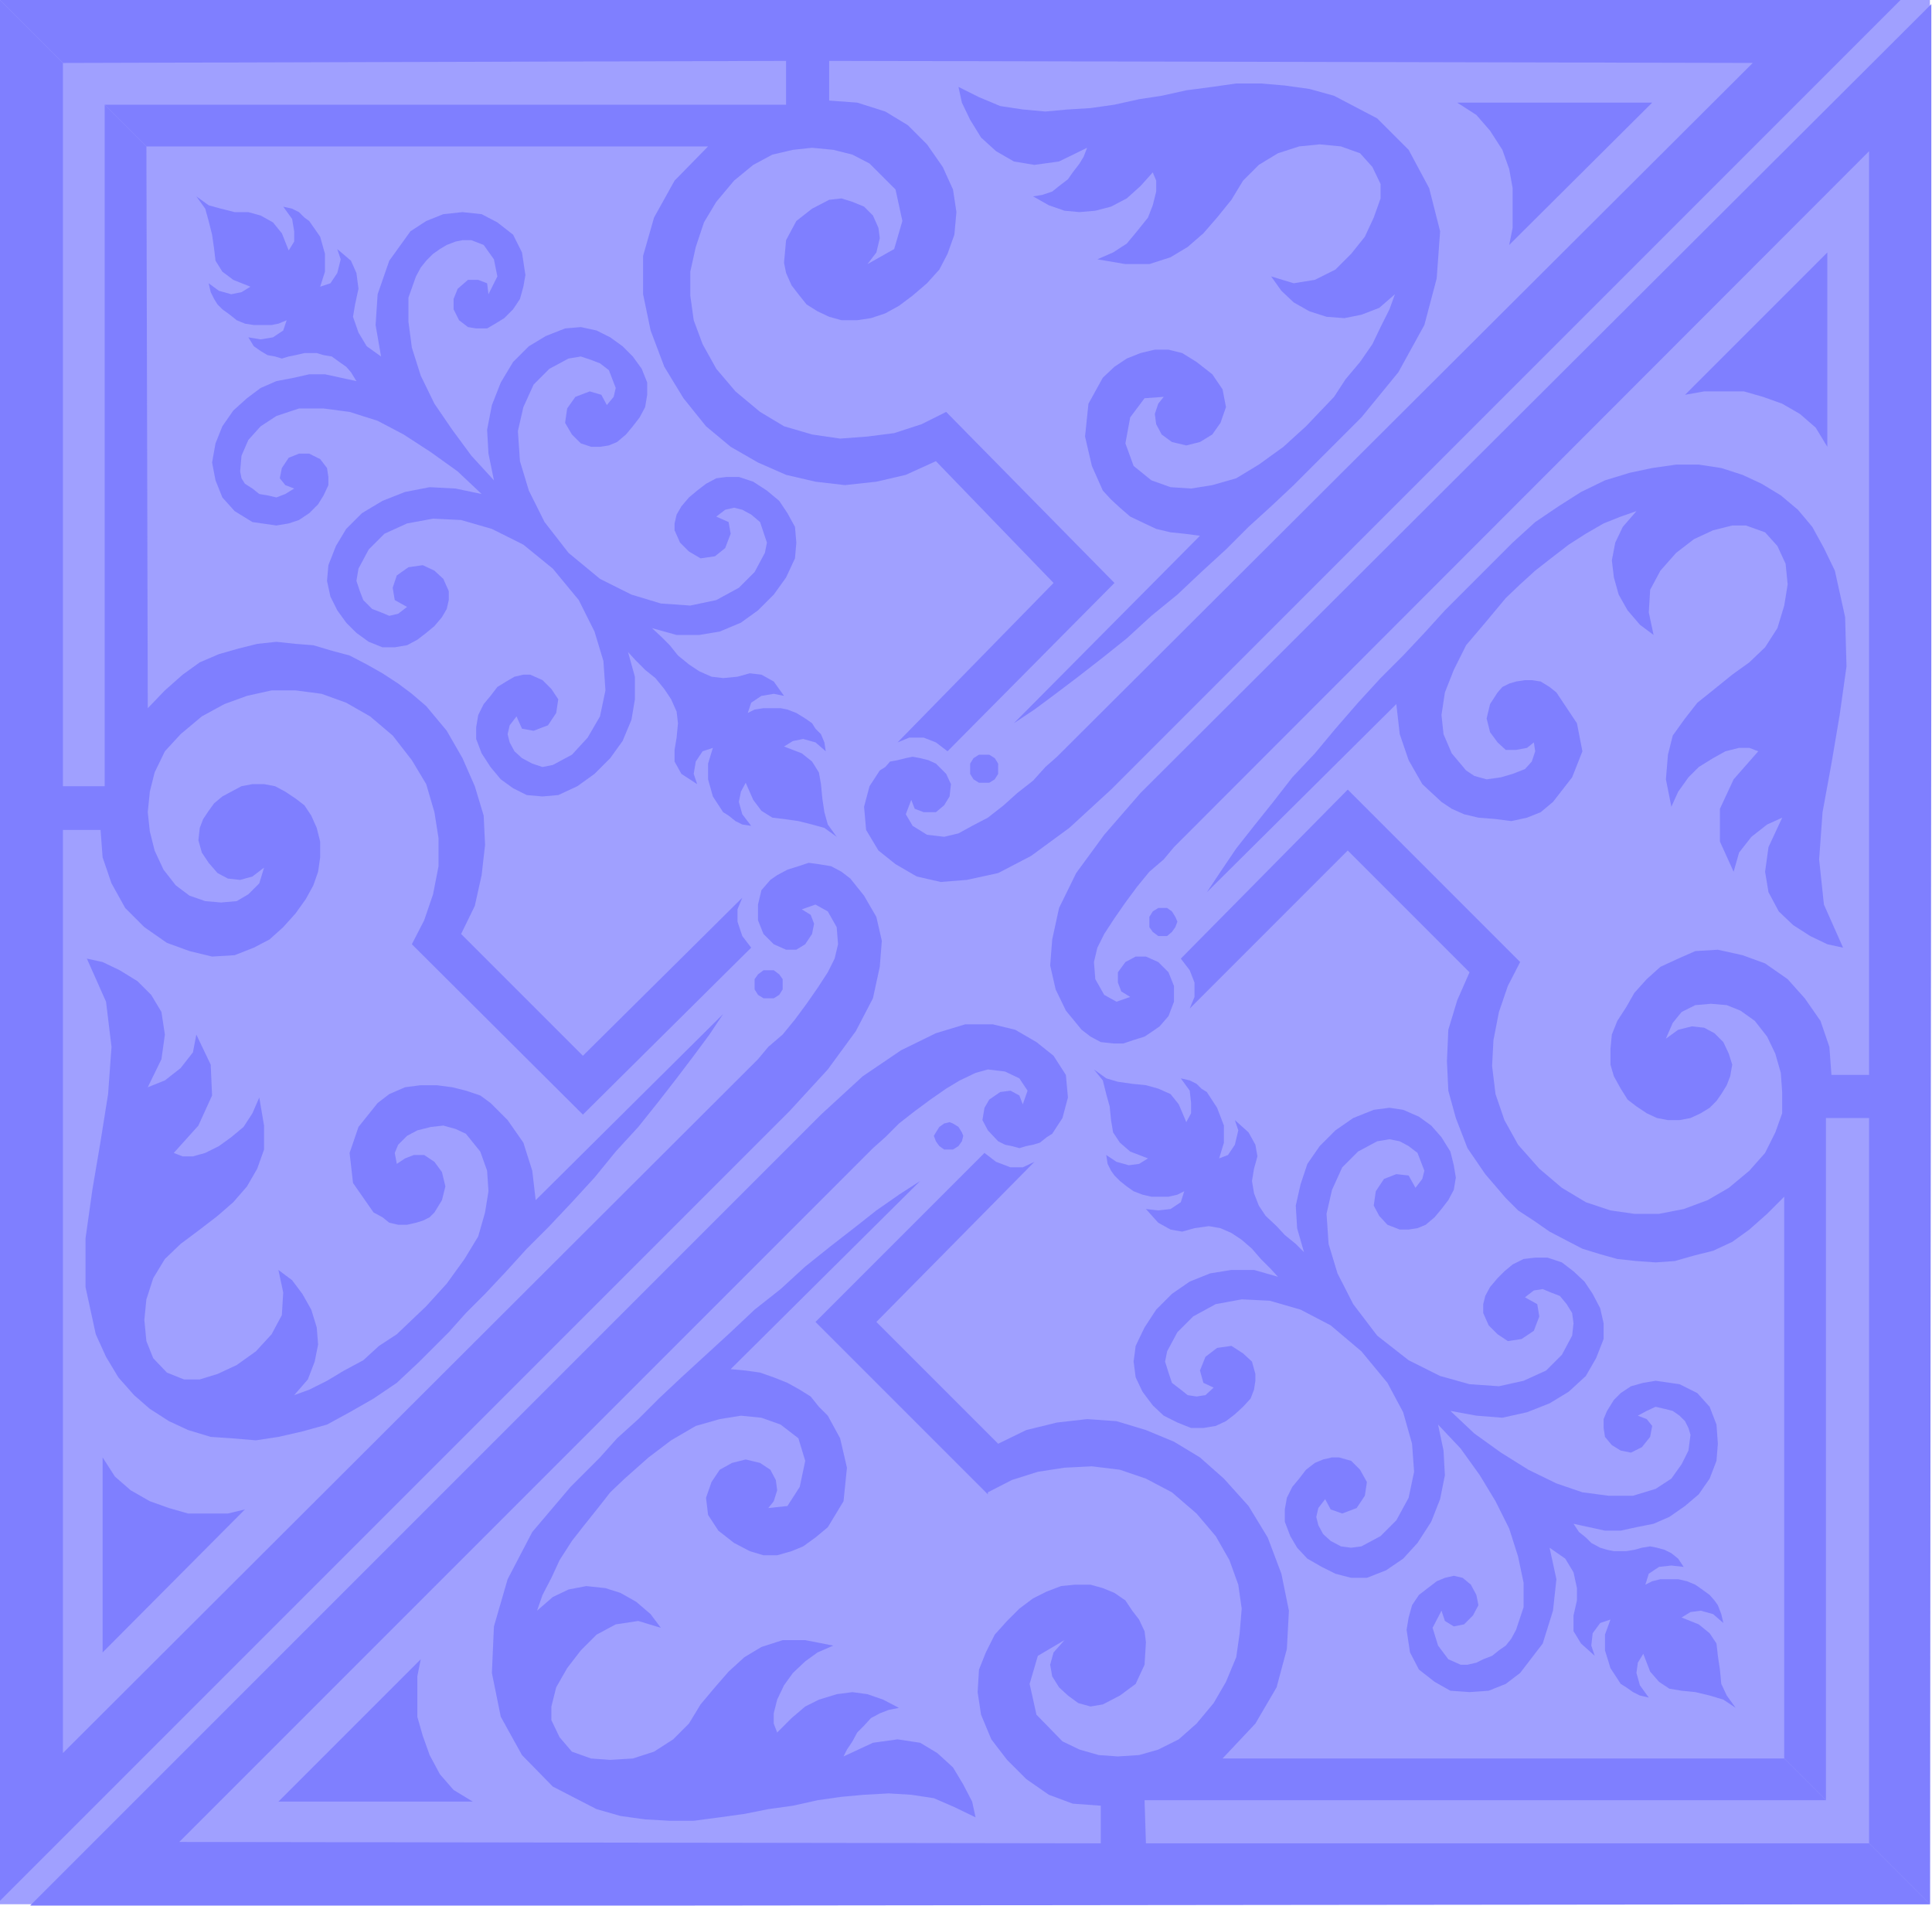 <?xml version="1.0" encoding="UTF-8" standalone="no"?>
<svg
   xmlns:ooo="http://xml.openoffice.org/svg/export"
   xmlns:dc="http://purl.org/dc/elements/1.1/"
   xmlns:cc="http://creativecommons.org/ns#"
   xmlns:rdf="http://www.w3.org/1999/02/22-rdf-syntax-ns#"
   xmlns:svg="http://www.w3.org/2000/svg"
   xmlns="http://www.w3.org/2000/svg"
   xmlns:sodipodi="http://sodipodi.sourceforge.net/DTD/sodipodi-0.dtd"
   xmlns:inkscape="http://www.inkscape.org/namespaces/inkscape"
   version="1.2"
   width="28.24mm"
   height="27.86mm"
   viewBox="0 0 2824 2786"
   preserveAspectRatio="xMidYMid"
   xml:space="preserve"
   id="svg109"
   sodipodi:docname="bgvines.svg"
   style="fill-rule:evenodd;stroke-width:28.222;stroke-linejoin:round"
   inkscape:version="0.92.5 (2060ec1f9f, 2020-04-08)"><sodipodi:namedview
   pagecolor="#ffffff"
   bordercolor="#666666"
   borderopacity="1"
   objecttolerance="10"
   gridtolerance="10"
   guidetolerance="10"
   inkscape:pageopacity="0"
   inkscape:pageshadow="2"
   inkscape:window-width="664"
   inkscape:window-height="487"
   id="namedview111"
   showgrid="false"
   inkscape:zoom="0.2102413"
   inkscape:cx="53.36693"
   inkscape:cy="52.648817"
   inkscape:window-x="0"
   inkscape:window-y="0"
   inkscape:window-maximized="0"
   inkscape:current-layer="svg109" />
 <defs
   class="ClipPathGroup"
   id="defs8">
  <clipPath
   id="presentation_clip_path"
   clipPathUnits="userSpaceOnUse">
   <rect
   x="0"
   y="0"
   width="21000"
   height="29700"
   id="rect2" />
  </clipPath>
  <clipPath
   id="presentation_clip_path_shrink"
   clipPathUnits="userSpaceOnUse">
   <rect
   x="21"
   y="29"
   width="20958"
   height="29641"
   id="rect5" />
  </clipPath>
 </defs>
 <defs
   class="TextShapeIndex"
   id="defs12">
  <g
   ooo:slide="id1"
   ooo:id-list="id3"
   id="g10" />
 </defs>
 <defs
   class="EmbeddedBulletChars"
   id="defs44">
  <g
   id="bullet-char-template-57356"
   transform="matrix(4.8828125e-4,0,0,-4.8828125e-4,0,0)">
   <path
   d="M 580,1141 1163,571 580,0 -4,571 Z"
   id="path14"
   inkscape:connector-curvature="0" />
  </g>
  <g
   id="bullet-char-template-57354"
   transform="matrix(4.8828125e-4,0,0,-4.8828125e-4,0,0)">
   <path
   d="M 8,1128 H 1137 V 0 H 8 Z"
   id="path17"
   inkscape:connector-curvature="0" />
  </g>
  <g
   id="bullet-char-template-10146"
   transform="matrix(4.8828125e-4,0,0,-4.8828125e-4,0,0)">
   <path
   d="M 174,0 602,739 174,1481 1456,739 Z M 1358,739 309,1346 659,739 Z"
   id="path20"
   inkscape:connector-curvature="0" />
  </g>
  <g
   id="bullet-char-template-10132"
   transform="matrix(4.8828125e-4,0,0,-4.8828125e-4,0,0)">
   <path
   d="M 2015,739 1276,0 H 717 l 543,543 H 174 v 393 h 1086 l -543,545 h 557 z"
   id="path23"
   inkscape:connector-curvature="0" />
  </g>
  <g
   id="bullet-char-template-10007"
   transform="matrix(4.8828125e-4,0,0,-4.8828125e-4,0,0)">
   <path
   d="m 0,-2 c -7,16 -16,29 -25,39 l 381,530 c -94,256 -141,385 -141,387 0,25 13,38 40,38 9,0 21,-2 34,-5 21,4 42,12 65,25 l 27,-13 111,-251 280,301 64,-25 24,25 c 21,-10 41,-24 62,-43 C 886,937 835,863 770,784 769,783 710,716 594,584 L 774,223 c 0,-27 -21,-55 -63,-84 l 16,-20 C 717,90 699,76 672,76 641,76 570,178 457,381 L 164,-76 c -22,-34 -53,-51 -92,-51 -42,0 -63,17 -64,51 -7,9 -10,24 -10,44 0,9 1,19 2,30 z"
   id="path26"
   inkscape:connector-curvature="0" />
  </g>
  <g
   id="bullet-char-template-10004"
   transform="matrix(4.8828125e-4,0,0,-4.8828125e-4,0,0)">
   <path
   d="M 285,-33 C 182,-33 111,30 74,156 52,228 41,333 41,471 c 0,78 14,145 41,201 34,71 87,106 158,106 53,0 88,-31 106,-94 l 23,-176 c 8,-64 28,-97 59,-98 l 735,706 c 11,11 33,17 66,17 42,0 63,-15 63,-46 V 965 c 0,-36 -10,-64 -30,-84 L 442,47 C 390,-6 338,-33 285,-33 Z"
   id="path29"
   inkscape:connector-curvature="0" />
  </g>
  <g
   id="bullet-char-template-9679"
   transform="matrix(4.8828125e-4,0,0,-4.8828125e-4,0,0)">
   <path
   d="M 813,0 C 632,0 489,54 383,161 276,268 223,411 223,592 c 0,181 53,324 160,431 106,107 249,161 430,161 179,0 323,-54 432,-161 108,-107 162,-251 162,-431 0,-180 -54,-324 -162,-431 C 1136,54 992,0 813,0 Z"
   id="path32"
   inkscape:connector-curvature="0" />
  </g>
  <g
   id="bullet-char-template-8226"
   transform="matrix(4.8828125e-4,0,0,-4.8828125e-4,0,0)">
   <path
   d="m 346,457 c -73,0 -137,26 -191,78 -54,51 -81,114 -81,188 0,73 27,136 81,188 54,52 118,78 191,78 73,0 134,-26 185,-79 51,-51 77,-114 77,-187 0,-75 -25,-137 -76,-188 -50,-52 -112,-78 -186,-78 z"
   id="path35"
   inkscape:connector-curvature="0" />
  </g>
  <g
   id="bullet-char-template-8211"
   transform="matrix(4.8828125e-4,0,0,-4.8828125e-4,0,0)">
   <path
   d="M -4,459 H 1135 V 606 H -4 Z"
   id="path38"
   inkscape:connector-curvature="0" />
  </g>
  <g
   id="bullet-char-template-61548"
   transform="matrix(4.8828125e-4,0,0,-4.8828125e-4,0,0)">
   <path
   d="m 173,740 c 0,163 58,303 173,419 116,115 255,173 419,173 163,0 302,-58 418,-173 116,-116 174,-256 174,-419 0,-163 -58,-303 -174,-418 C 1067,206 928,148 765,148 601,148 462,206 346,322 231,437 173,577 173,740 Z"
   id="path41"
   inkscape:connector-curvature="0" />
  </g>
 </defs>
 <g
   id="g49"
   transform="translate(-9088,-13457)">
  <g
   id="id2"
   class="Master_Slide">
   <g
   id="bg-id2"
   class="Background" />
   <g
   id="bo-id2"
   class="BackgroundObjects" />
  </g>
 </g>
 <g
   class="SlideGroup"
   id="g107"
   transform="translate(-9088,-13457)">
  <g
   id="g105">
   <g
   id="container-id1">
    <g
   id="id1"
   class="Slide"
   clip-path="url(#presentation_clip_path)">
     <g
   class="Page"
   id="g101">
      <g
   class="Graphic"
   id="g99">
       <g
   id="id3">
        <rect
   class="BoundingBox"
   x="9088"
   y="13457"
   width="2824"
   height="2786"
   id="rect51"
   style="fill:none;stroke:none" />
        <defs
   id="defs56">
         <clipPath
   id="clip_path_1"
   clipPathUnits="userSpaceOnUse">
          <path
   d="m 9088,13457 h 2823 v 2785 H 9088 Z"
   id="path53"
   inkscape:connector-curvature="0" />
         </clipPath>
        </defs>
        <g
   clip-path="url(#clip_path_1)"
   id="g96">
         <path
   d="M 11909,16240 V 13457 H 9088 v 2783 z"
   id="path58"
   inkscape:connector-curvature="0"
   style="fill:#a0a0ff;stroke:none" />
         <path
   d="m 9238,15587 v 285 l 208,-209 -25,6 h -28 -30 l -28,-8 -28,-10 -28,-16 -23,-20 z"
   id="path60"
   inkscape:connector-curvature="0"
   style="fill:#7f7fff;stroke:none" />
         <path
   d="m 9241,14606 v -996 l 61,61 2,821 25,-26 26,-23 25,-18 28,-12 28,-8 28,-7 28,-3 28,3 26,2 27,8 26,7 25,13 23,13 23,15 20,15 21,18 30,36 23,40 18,41 13,43 2,43 -5,44 -10,45 -20,41 178,178 233,-231 -7,17 v 18 l 7,21 13,17 -246,244 -250,-249 v 0 l 18,-35 13,-38 8,-41 v -41 l -6,-38 -12,-41 -21,-35 -28,-36 -33,-28 -35,-20 -36,-13 -38,-5 h -35 l -36,8 -33,12 -33,18 -31,26 -23,25 -15,31 -7,28 -3,30 3,28 7,28 13,28 18,23 20,15 23,8 23,2 23,-2 17,-10 16,-16 7,-23 -17,13 -18,5 -18,-2 -15,-8 -13,-15 -10,-15 -5,-18 2,-18 5,-13 8,-12 8,-11 12,-10 13,-7 15,-8 16,-3 h 17 l 16,3 15,8 15,10 13,10 10,15 8,18 5,20 v 23 l -3,21 -7,20 -11,20 -15,21 -18,20 -20,18 -23,12 -28,11 -33,2 -33,-8 -33,-12 -33,-23 -28,-28 -20,-36 -13,-38 -3,-40 h -55 v 1349 l 1016,-1014 15,-18 21,-18 18,-22 17,-23 16,-23 15,-23 10,-20 5,-21 -2,-25 -13,-23 -18,-10 -20,7 13,8 5,13 -3,15 -10,15 -13,8 h -15 l -18,-8 -15,-15 -8,-20 v -23 l 5,-21 13,-15 10,-7 15,-8 16,-5 15,-5 15,2 18,3 15,8 13,10 20,25 18,31 8,35 -3,38 -10,46 -25,48 -41,56 -56,61 -1154,1154 v -2778 l 92,92 v 1057 z"
   id="path62"
   inkscape:connector-curvature="0"
   style="fill:#7f7fff;stroke:none" />
         <path
   d="m 10227,14911 5,-8 v -7 -8 l -5,-7 -8,-6 h -8 -7 l -8,6 -5,7 v 8 7 l 5,8 8,5 h 7 8 z"
   id="path64"
   inkscape:connector-curvature="0"
   style="fill:#7f7fff;stroke:none" />
         <path
   d="m 9518,15496 22,-8 26,-13 25,-15 28,-15 23,-21 26,-17 22,-21 21,-20 30,-33 26,-36 20,-33 10,-35 5,-31 -2,-30 -10,-28 -21,-26 -15,-7 -18,-5 -18,2 -20,5 -15,8 -13,13 -5,12 3,16 12,-8 13,-5 h 15 l 15,10 11,15 5,21 -5,20 -11,18 -7,7 -10,5 -10,3 -13,3 h -13 l -13,-3 -10,-8 -13,-7 -30,-43 -5,-44 13,-38 28,-35 17,-13 23,-10 23,-3 h 23 l 23,3 20,5 21,7 15,11 25,25 23,33 13,41 5,43 274,-272 -20,30 -23,31 -25,33 -28,36 -28,35 -33,36 -31,38 -33,36 -33,35 -33,33 -30,33 -31,33 -28,28 -25,28 -23,23 -20,20 -33,31 -34,23 -35,20 -33,18 -36,10 -35,8 -33,5 -36,-3 -30,-2 -33,-10 -28,-13 -28,-18 -23,-20 -23,-26 -18,-30 -15,-33 -15,-69 v -71 l 10,-71 12,-71 11,-69 5,-69 -8,-66 -28,-63 23,5 25,12 26,16 20,20 15,25 5,33 -5,36 -20,41 25,-10 23,-18 18,-23 5,-26 21,44 2,45 -20,44 -36,40 13,5 h 15 l 18,-5 20,-10 18,-13 18,-15 13,-20 10,-23 7,41 v 35 l -10,28 -15,26 -20,23 -23,20 -26,20 -28,21 -23,22 -17,28 -10,31 -3,30 3,31 10,25 20,21 25,10 h 23 l 26,-8 28,-13 28,-20 23,-25 15,-28 2,-33 -7,-33 20,15 15,20 13,23 8,26 2,25 -5,25 -10,26 z"
   id="path66"
   inkscape:connector-curvature="0"
   style="fill:#7f7fff;stroke:none" />
         <path
   d="m 11218,13607 h 285 l -209,208 5,-25 v -28 -30 l -5,-28 -10,-28 -18,-28 -20,-23 z"
   id="path68"
   inkscape:connector-curvature="0"
   style="fill:#7f7fff;stroke:none" />
         <path
   d="m 10237,13610 h -996 l 61,61 h 821 l -49,50 -30,54 -16,56 v 56 l 11,53 20,53 28,46 33,41 36,30 40,23 41,18 43,10 43,5 46,-5 43,-10 44,-20 172,178 -228,233 17,-7 h 21 l 18,7 17,13 244,-246 -246,-250 v 0 l -36,18 -40,13 -39,5 -40,3 -41,-6 -41,-12 -35,-21 -36,-30 -28,-33 -20,-36 -13,-35 -5,-36 v -35 l 8,-36 12,-36 18,-30 26,-31 28,-23 28,-15 30,-7 28,-3 31,3 28,7 25,13 38,38 10,46 -12,41 -39,22 13,-17 5,-21 -2,-15 -8,-18 -13,-13 -17,-7 -16,-5 -18,2 -25,13 -23,18 -15,28 -3,33 3,15 8,18 10,13 12,15 16,10 17,8 18,5 h 23 l 20,-3 21,-7 20,-11 20,-15 21,-18 18,-20 12,-23 10,-28 3,-33 -5,-33 -15,-33 -23,-33 -28,-28 -33,-20 -41,-13 -41,-3 v -58 l 1350,3 -1017,1014 -17,15 -18,20 -23,18 -20,18 -23,18 -23,12 -20,11 -21,5 -25,-3 -21,-13 -10,-17 8,-21 5,13 13,5 h 18 l 12,-10 8,-13 2,-18 -7,-15 -15,-15 -11,-5 -12,-3 -11,-2 -10,2 -12,3 -11,2 -7,8 -8,5 -15,23 -8,30 3,34 18,30 25,20 31,18 35,8 38,-3 46,-10 48,-25 56,-41 61,-56 1154,-1154 H 9088 l 92,92 1057,-3 z"
   id="path70"
   inkscape:connector-curvature="0"
   style="fill:#7f7fff;stroke:none" />
         <path
   d="m 10542,14596 -8,5 h -7 -8 l -8,-5 -5,-8 v -7 -8 l 5,-8 8,-5 h 8 7 l 8,5 5,8 v 8 7 z"
   id="path72"
   inkscape:connector-curvature="0"
   style="fill:#7f7fff;stroke:none" />
         <path
   d="m 10311,14680 -13,-18 -5,-18 -3,-20 -2,-21 -3,-17 -10,-16 -15,-12 -26,-10 13,-8 15,-3 18,5 15,13 -2,-13 -5,-12 -8,-8 -5,-8 -10,-7 -13,-8 -13,-5 -10,-2 h -12 -13 l -13,2 -10,5 5,-15 15,-10 18,-3 15,3 -15,-21 -18,-10 -17,-2 -18,5 -21,2 -17,-2 -18,-8 -15,-10 -16,-13 -12,-15 -13,-13 -13,-12 36,10 h 33 l 30,-5 31,-13 25,-18 23,-23 18,-25 13,-28 2,-23 -2,-23 -11,-20 -12,-18 -18,-15 -20,-13 -21,-7 h -18 l -15,2 -15,8 -13,10 -12,10 -11,13 -7,12 -3,13 v 10 l 8,18 13,13 17,10 21,-3 15,-12 8,-21 -3,-17 -18,-8 13,-10 13,-3 12,3 13,7 13,11 5,15 5,15 -3,15 -15,28 -23,23 -33,18 -38,8 -43,-3 -43,-13 -46,-23 -46,-38 -35,-45 -23,-46 -13,-43 -3,-44 8,-35 15,-33 23,-23 28,-15 18,-3 15,5 13,5 13,10 5,13 5,13 -3,13 -10,12 -8,-15 -17,-5 -21,8 -12,17 -3,21 10,17 13,13 15,5 h 13 l 13,-2 12,-5 13,-11 10,-12 10,-13 8,-15 3,-18 v -18 l -8,-20 -13,-18 -15,-15 -18,-13 -20,-10 -23,-5 -23,2 -28,11 -25,15 -23,23 -18,30 -13,33 -7,36 2,35 8,39 -33,-36 -28,-38 -26,-38 -20,-41 -13,-41 -5,-38 v -35 l 11,-31 7,-13 8,-10 10,-10 10,-7 10,-6 13,-5 10,-2 h 13 l 18,7 15,21 5,25 -13,26 -2,-16 -13,-5 h -15 l -15,13 -6,15 v 15 l 8,16 13,10 12,2 h 16 l 12,-7 13,-8 13,-13 10,-15 5,-18 3,-17 -5,-33 -13,-26 -23,-18 -23,-12 -28,-3 -28,3 -25,10 -23,15 -31,43 -17,49 -3,45 8,46 -21,-15 -12,-20 -8,-23 3,-18 5,-23 -3,-23 -8,-18 -20,-17 5,15 -5,20 -10,15 -15,5 7,-22 v -26 l -7,-25 -16,-23 -7,-5 -8,-8 -10,-5 -13,-3 13,18 3,18 v 15 l -8,13 -10,-25 -13,-16 -18,-10 -18,-5 h -20 l -20,-5 -18,-5 -18,-13 13,18 5,18 5,20 3,21 2,17 10,16 16,12 25,10 -13,8 -15,3 -18,-5 -15,-11 3,13 5,10 5,8 7,7 11,8 10,8 12,5 13,2 h 13 13 l 10,-2 12,-5 -5,15 -15,10 -18,3 -18,-3 8,13 10,7 10,6 11,2 10,3 10,-3 10,-2 13,-3 h 7 11 l 10,3 12,2 11,8 10,7 7,8 8,13 -23,-5 -23,-5 h -23 l -22,5 -26,5 -23,10 -20,15 -20,18 -16,23 -10,25 -5,28 5,26 10,25 18,20 26,16 35,5 18,-3 15,-5 15,-10 13,-13 8,-13 7,-15 v -12 l -2,-13 -10,-13 -16,-8 h -15 l -15,6 -10,15 -3,15 8,10 13,5 -13,8 -13,5 -13,-3 -12,-2 -10,-8 -11,-7 -5,-8 -2,-10 2,-23 10,-23 18,-20 23,-15 33,-11 h 36 l 38,5 41,13 38,20 40,26 39,28 35,33 -38,-8 -38,-2 -36,7 -33,13 -30,18 -23,23 -15,25 -11,28 -2,23 5,23 10,20 13,18 15,15 18,13 20,8 h 18 l 18,-3 15,-8 13,-10 12,-10 11,-13 7,-12 3,-13 v -13 l -8,-18 -13,-12 -17,-8 -21,3 -17,12 -6,18 3,18 18,10 -13,10 -13,3 -12,-5 -13,-5 -13,-13 -5,-13 -5,-15 3,-18 15,-28 23,-23 33,-15 38,-7 41,2 45,13 46,23 43,35 38,46 23,46 13,43 3,43 -8,38 -18,31 -23,25 -28,15 -15,3 -15,-5 -15,-8 -11,-10 -7,-13 -3,-12 3,-13 10,-13 8,18 17,3 21,-8 12,-18 3,-20 -10,-15 -13,-13 -18,-8 h -10 l -13,3 -12,7 -13,8 -10,13 -10,12 -8,16 -3,18 v 17 l 8,21 13,20 15,18 18,13 20,10 23,2 23,-2 28,-13 25,-18 23,-23 18,-25 13,-31 5,-30 v -33 l -10,-36 12,13 13,13 15,12 13,16 10,15 8,18 2,17 -2,21 -3,18 v 17 l 10,18 23,15 -5,-15 3,-18 10,-15 15,-5 -7,23 v 23 l 7,25 15,23 8,5 10,8 10,5 13,2 -13,-17 -5,-18 3,-15 7,-13 11,25 12,16 16,10 17,2 21,3 20,5 18,5 z"
   id="path74"
   inkscape:connector-curvature="0"
   style="fill:#7f7fff;stroke:none" />
         <path
   d="m 11127,13887 -8,22 -13,26 -12,25 -18,26 -21,25 -17,26 -21,22 -20,21 -33,30 -36,26 -33,20 -35,10 -31,5 -30,-2 -28,-10 -26,-21 -12,-33 7,-38 21,-28 28,-2 -8,10 -5,15 2,15 8,15 15,11 21,5 20,-5 18,-11 12,-17 8,-23 -5,-26 -15,-22 -23,-18 -21,-13 -20,-5 h -20 l -21,5 -20,8 -18,12 -17,16 -21,38 -5,48 10,43 16,36 12,13 13,12 15,13 21,10 17,8 21,5 20,2 23,3 -272,274 30,-20 31,-23 33,-25 36,-28 35,-28 36,-33 38,-31 35,-33 36,-33 33,-33 33,-30 33,-31 28,-28 28,-28 23,-23 20,-20 54,-66 38,-69 18,-68 5,-69 -16,-63 -30,-56 -46,-46 -63,-33 -36,-10 -36,-5 -35,-3 h -36 l -35,5 -38,5 -36,8 -33,5 -36,8 -35,5 -33,2 -33,3 -33,-3 -33,-5 -31,-13 -30,-15 5,23 12,25 16,26 22,20 26,15 30,5 36,-5 41,-20 -5,13 -6,10 -10,13 -7,10 -13,10 -10,8 -15,5 -13,2 23,13 23,8 22,2 23,-2 23,-6 23,-12 20,-18 18,-20 5,12 v 16 l -5,20 -7,18 -16,20 -15,18 -20,13 -23,10 41,7 h 35 l 31,-10 25,-15 23,-20 20,-23 21,-26 17,-28 23,-23 28,-17 31,-10 30,-3 31,3 28,10 18,20 12,25 v 21 l -10,28 -13,28 -20,25 -23,23 -30,15 -31,5 -33,-10 15,21 18,17 23,13 25,8 26,2 25,-5 26,-10 z"
   id="path76"
   inkscape:connector-curvature="0"
   style="fill:#7f7fff;stroke:none" />
         <path
   d="m 11759,14110 v -284 l -208,208 28,-5 h 28 30 l 28,8 28,10 26,15 23,20 z"
   id="path78"
   inkscape:connector-curvature="0"
   style="fill:#7f7fff;stroke:none" />
         <path
   d="m 11757,15091 v 997 l -61,-61 v -821 l -25,25 -26,23 -25,18 -28,13 -28,7 -28,8 -28,2 -28,-2 -28,-3 -25,-7 -26,-8 -25,-13 -23,-12 -23,-16 -23,-15 -18,-18 -30,-35 -26,-38 -17,-44 -11,-40 -2,-43 2,-46 13,-43 18,-41 -178,-178 -231,231 7,-17 v -21 l -7,-18 -13,-17 244,-247 252,252 v 0 l -18,35 -13,38 -8,41 -2,38 5,41 13,38 20,36 31,35 33,28 35,21 36,12 35,5 h 36 l 36,-7 35,-13 31,-18 30,-25 23,-26 15,-30 10,-28 v -31 l -2,-28 -8,-28 -12,-25 -18,-23 -21,-15 -20,-8 -23,-2 -23,2 -20,10 -13,16 -10,23 18,-13 20,-5 18,2 15,8 13,13 8,17 5,16 -3,17 -5,13 -8,13 -7,10 -10,10 -13,8 -15,7 -16,3 h -17 l -16,-3 -15,-7 -15,-10 -13,-10 -10,-16 -10,-18 -5,-17 v -23 l 2,-21 8,-20 13,-20 12,-21 18,-20 20,-18 26,-12 25,-11 33,-2 36,8 33,12 33,23 25,28 23,33 13,38 3,41 h 55 v -1350 l -1016,1017 -15,18 -21,18 -18,22 -17,23 -16,23 -15,23 -10,20 -5,21 2,25 13,23 18,10 20,-7 -13,-8 -5,-13 v -15 l 11,-15 15,-8 h 15 l 18,8 15,15 8,20 v 23 l -8,21 -13,15 -10,7 -12,8 -16,5 -15,5 h -15 l -18,-2 -15,-8 -13,-10 -23,-28 -15,-31 -8,-35 3,-38 10,-46 25,-51 41,-56 53,-61 1157,-1154 -3,2778 -89,-89 v -1060 z"
   id="path80"
   inkscape:connector-curvature="0"
   style="fill:#7f7fff;stroke:none" />
         <path
   d="m 10773,14789 -5,8 v 7 8 l 5,7 8,6 h 8 5 l 7,-6 5,-7 3,-8 -3,-7 -5,-8 -7,-5 h -5 -8 z"
   id="path82"
   inkscape:connector-curvature="0"
   style="fill:#7f7fff;stroke:none" />
         <path
   d="m 11480,14204 -23,8 -25,10 -26,15 -25,16 -26,20 -23,18 -22,20 -21,20 -30,36 -28,33 -18,36 -13,33 -5,33 3,28 12,28 21,25 12,8 18,5 21,-3 17,-5 18,-7 10,-11 5,-15 -2,-13 -10,8 -16,3 h -15 l -12,-11 -11,-15 -5,-20 5,-21 11,-17 7,-8 10,-5 10,-3 13,-2 h 10 l 13,2 13,8 10,8 30,45 8,41 -15,38 -28,36 -18,15 -20,8 -23,5 -23,-3 -25,-2 -21,-5 -18,-8 -15,-10 -28,-26 -20,-35 -13,-38 -5,-44 -277,275 20,-30 23,-34 26,-33 28,-35 28,-36 33,-35 30,-36 33,-38 33,-36 33,-33 31,-33 30,-33 28,-28 28,-28 23,-23 20,-20 33,-30 34,-23 33,-21 35,-17 36,-11 33,-7 35,-5 h 33 l 33,5 31,10 28,13 28,17 25,21 21,25 17,31 16,33 15,68 2,72 -10,71 -12,71 -13,71 -5,69 7,66 28,63 -23,-5 -25,-12 -25,-16 -21,-20 -15,-28 -5,-30 5,-36 20,-43 -22,10 -23,18 -18,23 -8,28 -20,-44 v -48 l 20,-43 36,-41 -13,-5 h -15 l -20,5 -18,10 -21,13 -15,15 -15,21 -10,22 -8,-40 3,-36 7,-28 18,-25 18,-23 25,-20 26,-21 25,-18 23,-22 18,-28 10,-33 5,-31 -3,-30 -12,-26 -18,-20 -28,-10 h -20 l -28,7 -28,13 -26,20 -23,26 -15,28 -2,33 7,33 -20,-15 -18,-21 -13,-23 -7,-25 -3,-25 5,-26 11,-23 z"
   id="path84"
   inkscape:connector-curvature="0"
   style="fill:#7f7fff;stroke:none" />
         <path
   d="m 9779,16090 h -284 l 208,-208 -5,25 v 28 31 l 8,28 10,28 15,28 20,23 z"
   id="path86"
   inkscape:connector-curvature="0"
   style="fill:#7f7fff;stroke:none" />
         <path
   d="m 10761,16088 h 996 l -61,-61 h -821 l 48,-51 31,-53 15,-56 3,-56 -11,-54 -20,-53 -28,-46 -36,-40 -35,-31 -38,-23 -41,-17 -43,-13 -43,-3 -44,5 -45,11 -41,20 -178,-178 231,-234 -17,8 h -18 l -21,-8 -17,-13 -247,247 252,252 v -3 l 35,-18 38,-12 39,-6 40,-2 41,5 38,13 38,20 36,31 28,33 20,35 13,36 5,35 -3,36 -5,35 -15,36 -18,31 -25,30 -26,23 -30,15 -28,8 -31,2 -28,-2 -28,-8 -25,-12 -38,-39 -10,-45 12,-41 39,-23 -16,18 -5,18 3,17 10,16 13,12 15,11 18,5 18,-3 25,-13 23,-17 13,-28 2,-33 -2,-16 -8,-17 -10,-13 -10,-15 -16,-11 -17,-7 -18,-5 h -23 l -20,2 -21,8 -20,10 -20,15 -18,18 -18,20 -13,26 -10,25 -2,33 5,33 15,36 23,30 28,28 33,23 35,13 41,3 v 55 l -1347,-2 1014,-1014 18,-16 20,-20 23,-18 23,-17 23,-16 20,-12 23,-11 18,-5 25,3 21,10 12,18 -7,20 -5,-13 -13,-7 -15,2 -16,11 -7,12 -3,18 8,15 15,16 10,5 10,2 11,3 10,-3 10,-2 10,-3 10,-8 8,-5 15,-23 8,-30 -3,-33 -18,-28 -25,-20 -31,-18 -33,-8 h -40 l -43,13 -51,25 -56,38 -61,56 -1157,1157 2778,-3 -89,-89 h -1057 z"
   id="path88"
   inkscape:connector-curvature="0"
   style="fill:#7f7fff;stroke:none" />
         <path
   d="m 10461,15104 7,-5 8,-2 5,2 8,5 5,8 2,5 -2,8 -5,7 -8,5 h -5 -8 l -7,-5 -5,-7 -3,-8 3,-5 z"
   id="path90"
   inkscape:connector-curvature="0"
   style="fill:#7f7fff;stroke:none" />
         <path
   d="m 10687,15020 13,16 5,20 5,18 2,20 3,18 10,15 15,13 26,10 -13,8 -15,2 -18,-5 -15,-10 2,13 5,10 5,7 8,8 10,8 10,7 13,5 13,3 h 12 13 l 13,-3 10,-5 -5,16 -15,10 -18,2 -18,-2 18,20 18,10 17,3 18,-5 21,-3 17,3 16,7 15,10 15,13 13,15 13,13 12,13 -35,-10 h -33 l -31,5 -30,12 -26,18 -23,23 -17,26 -13,27 -3,23 3,23 10,21 15,20 16,15 20,10 20,8 h 18 l 18,-3 15,-7 13,-10 12,-11 11,-12 5,-13 2,-13 v -10 l -5,-18 -13,-12 -17,-11 -21,3 -17,13 -8,20 5,18 15,7 -12,11 -13,2 -13,-2 -10,-8 -13,-10 -5,-15 -5,-16 3,-15 15,-28 23,-23 33,-18 38,-7 41,2 45,13 44,23 45,38 38,46 23,43 13,46 3,41 -8,38 -18,33 -23,23 -28,15 -15,2 -15,-2 -15,-8 -11,-10 -7,-13 -3,-12 3,-13 10,-13 8,15 17,6 21,-8 12,-18 3,-20 -10,-18 -13,-13 -18,-5 h -10 l -13,3 -12,5 -13,10 -10,13 -10,12 -8,16 -3,17 v 18 l 8,21 10,17 15,16 21,12 20,10 23,6 h 23 l 28,-11 25,-17 21,-23 20,-31 13,-33 7,-35 -2,-36 -8,-38 33,35 28,39 23,38 20,40 13,41 8,38 v 36 l -11,33 -7,13 -8,10 -10,7 -10,8 -13,5 -10,5 -13,3 h -10 l -18,-8 -15,-20 -8,-26 13,-25 5,15 13,8 15,-3 13,-13 8,-15 -3,-15 -8,-15 -12,-10 -13,-3 -13,3 -12,5 -13,10 -13,10 -10,15 -5,18 -3,18 5,33 13,25 23,18 23,13 28,2 28,-2 25,-10 21,-16 33,-43 15,-48 5,-46 -10,-46 23,16 12,20 5,23 v 18 l -5,22 v 23 l 11,18 20,18 -5,-15 2,-18 11,-15 15,-5 -8,22 v 23 l 8,26 15,23 8,5 10,7 10,5 13,3 -13,-18 -5,-18 2,-15 8,-13 10,26 13,15 15,10 18,3 20,2 21,5 20,6 18,12 -13,-18 -8,-17 -2,-21 -3,-20 -2,-18 -10,-15 -16,-13 -25,-10 13,-8 15,-2 18,5 15,13 -3,-13 -5,-13 -5,-7 -7,-8 -11,-8 -10,-7 -12,-5 -13,-3 h -13 -13 l -12,3 -10,5 5,-16 15,-10 18,-2 18,2 -8,-12 -10,-8 -10,-5 -11,-3 -10,-2 -12,2 -11,3 -12,2 h -8 -10 l -10,-2 -10,-3 -13,-7 -8,-8 -10,-8 -8,-12 23,5 23,5 h 23 l 23,-5 25,-5 23,-10 23,-16 20,-17 16,-23 10,-26 2,-25 -2,-28 -10,-26 -18,-20 -26,-13 -35,-5 -18,3 -18,5 -15,10 -10,10 -10,16 -5,12 v 13 l 2,13 10,12 13,8 15,3 16,-8 12,-15 3,-16 -8,-10 -13,-5 13,-7 13,-6 13,3 12,3 10,7 8,8 5,10 3,10 -3,23 -10,20 -15,21 -23,15 -33,10 h -36 l -38,-5 -38,-13 -41,-20 -40,-25 -39,-28 -35,-33 38,7 38,3 36,-8 33,-13 28,-17 25,-23 15,-26 11,-28 v -23 l -5,-22 -11,-21 -12,-18 -16,-15 -17,-13 -21,-7 h -18 l -17,2 -16,8 -12,10 -10,10 -11,13 -7,13 -3,12 v 13 l 8,18 13,13 15,10 20,-3 18,-12 8,-21 -3,-18 -18,-10 13,-10 13,-2 12,5 13,5 10,12 8,13 2,15 -2,18 -15,28 -23,23 -33,15 -36,8 -43,-3 -43,-12 -46,-23 -46,-36 -35,-46 -23,-45 -13,-43 -3,-44 8,-35 15,-33 23,-23 28,-15 18,-3 15,3 13,7 13,10 5,13 5,13 -3,12 -10,13 -10,-18 -18,-2 -18,7 -12,18 -3,21 8,15 12,13 18,7 h 13 l 13,-2 12,-5 13,-11 10,-12 10,-13 8,-15 3,-18 -3,-18 -5,-20 -13,-21 -15,-17 -18,-13 -23,-10 -20,-3 -23,3 -30,12 -26,18 -23,23 -18,26 -10,30 -7,31 2,33 10,35 -12,-12 -16,-13 -12,-13 -16,-15 -10,-15 -7,-18 -3,-18 3,-18 5,-18 -3,-17 -10,-18 -20,-18 5,15 -5,21 -10,15 -13,5 7,-23 v -25 l -10,-26 -15,-23 -8,-5 -7,-7 -10,-5 -13,-3 13,18 2,18 v 15 l -7,13 -11,-26 -12,-15 -18,-8 -18,-5 -20,-2 -21,-3 -17,-5 z"
   id="path92"
   inkscape:connector-curvature="0"
   style="fill:#7f7fff;stroke:none" />
         <path
   d="m 9873,15811 8,-23 13,-25 12,-26 18,-28 18,-23 20,-25 18,-23 21,-20 35,-31 33,-25 36,-21 35,-10 31,-5 30,3 28,10 26,20 10,33 -8,38 -18,28 -28,3 8,-10 5,-16 -2,-15 -8,-15 -15,-10 -21,-5 -20,5 -18,10 -12,18 -8,23 3,25 15,23 23,18 23,12 20,6 h 20 l 21,-6 17,-7 18,-13 18,-15 23,-38 5,-49 -10,-43 -18,-33 -13,-13 -12,-15 -16,-10 -18,-10 -20,-8 -20,-7 -21,-3 -22,-2 277,-275 -31,20 -33,23 -33,26 -36,28 -35,28 -36,33 -38,30 -35,33 -36,33 -36,33 -33,31 -30,30 -31,28 -25,28 -23,23 -20,20 -56,66 -36,69 -20,69 -3,68 13,64 31,56 45,46 64,33 35,10 36,5 36,2 h 35 l 38,-5 36,-5 35,-7 36,-5 36,-8 35,-5 33,-3 36,-2 33,2 33,5 30,13 31,15 -5,-23 -13,-25 -15,-25 -23,-21 -25,-15 -33,-5 -36,5 -43,20 5,-10 8,-12 7,-13 10,-10 10,-11 13,-7 13,-5 15,-3 -23,-12 -23,-8 -22,-3 -23,3 -26,8 -20,10 -20,17 -21,21 -5,-13 v -15 l 5,-20 10,-21 13,-18 18,-17 18,-13 23,-10 -41,-8 h -33 l -31,10 -25,15 -23,21 -20,23 -21,25 -17,28 -23,23 -28,18 -31,10 -33,2 -28,-2 -28,-10 -18,-21 -12,-25 v -20 l 7,-28 16,-28 20,-26 23,-23 28,-15 33,-5 33,10 -15,-20 -21,-18 -23,-13 -22,-7 -28,-3 -26,5 -23,11 z"
   id="path94"
   inkscape:connector-curvature="0"
   style="fill:#7f7fff;stroke:none" />
        </g>
       </g>
      </g>
     </g>
    </g>
   </g>
  </g>
 </g>
</svg>